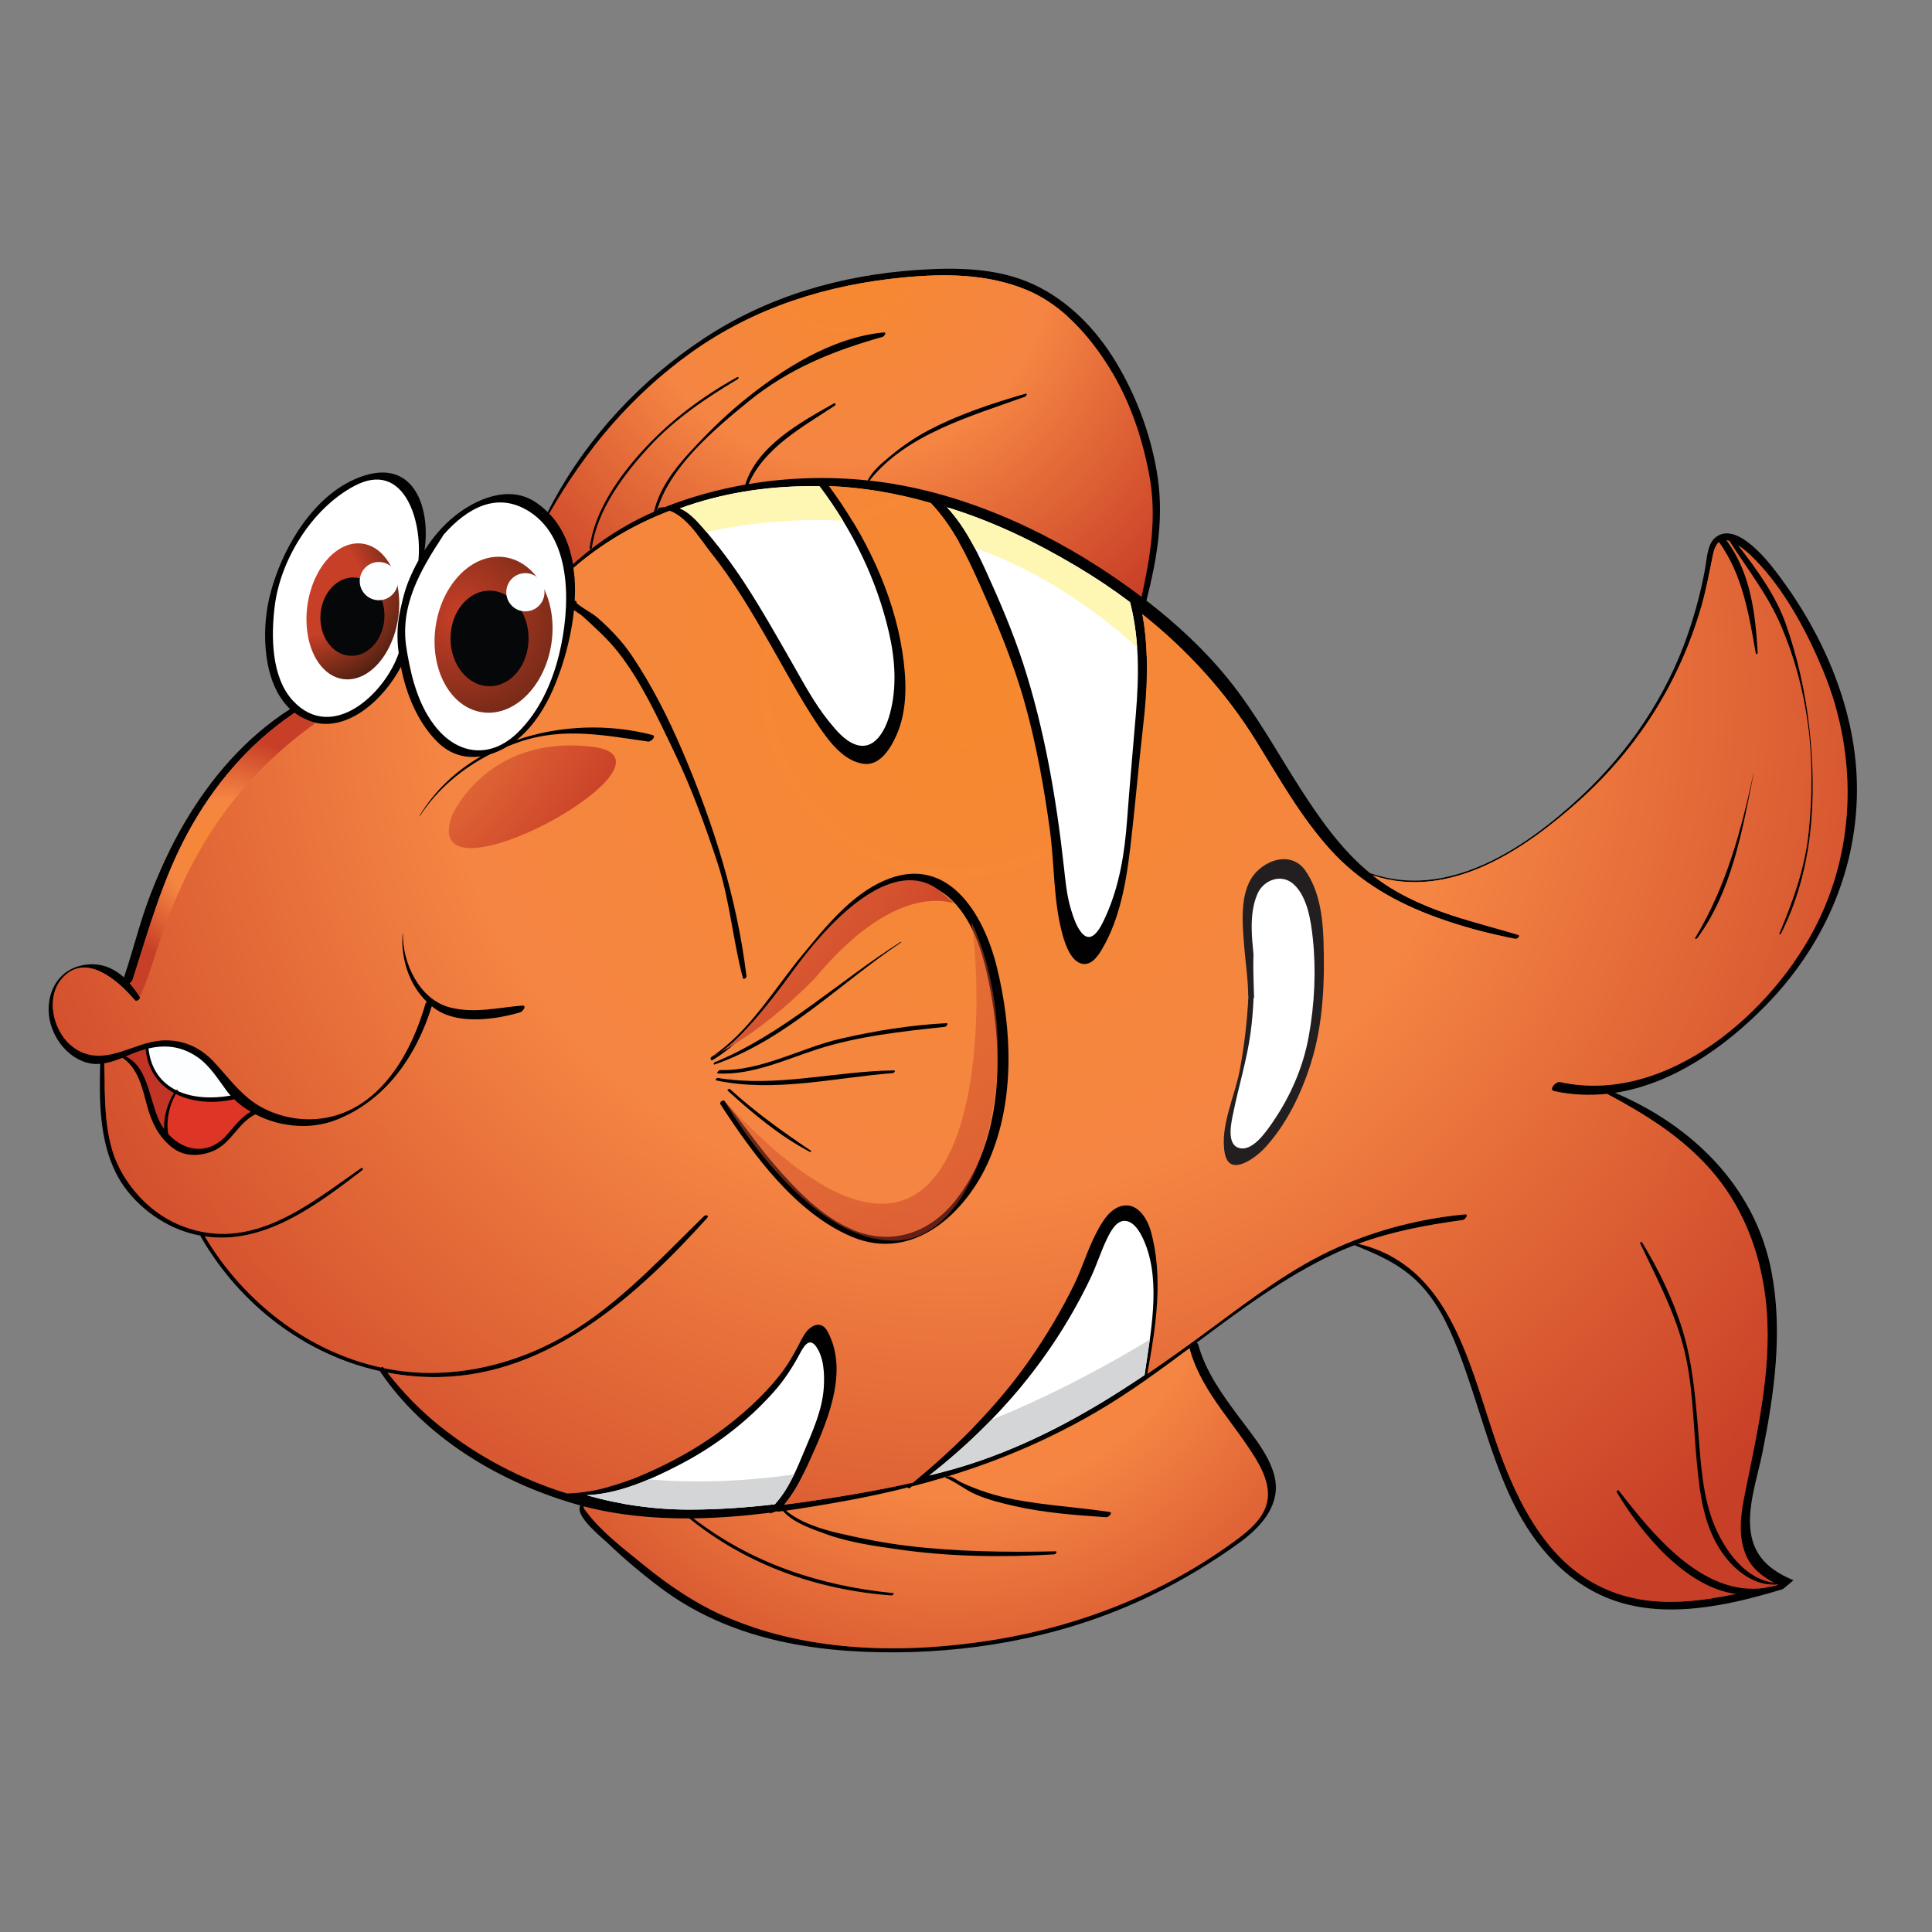 <?xml version="1.0" encoding="utf-8"?>
<!-- Generator: Adobe Illustrator 14.0.0, SVG Export Plug-In . SVG Version: 6.00 Build 43363)  -->
<!DOCTYPE svg PUBLIC "-//W3C//DTD SVG 1.1//EN" "http://www.w3.org/Graphics/SVG/1.1/DTD/svg11.dtd">
<svg version="1.1" id="Layer_1" xmlns="http://www.w3.org/2000/svg" xmlns:xlink="http://www.w3.org/1999/xlink" x="0px" y="0px"
	 width="200px" height="200px" viewBox="0 0 200 200" enable-background="new 0 0 200 200" xml:space="preserve">
<rect x="0" y="0" width="200" height="200" fill="#808080" stroke="none"/>
<g>
	<path opacity="0.26" fill="#998776" d="M65.972,154.96c-0.249-0.055-0.703,0.422-0.354,0.518c4.589,1.249,9.239,2.046,13.904,2.243
		c-0.005-0.014-0.01-0.033-0.01-0.047l0,0c-0.348,0-0.544-0.424-0.375-0.686C74.696,156.784,70.292,155.968,65.972,154.96z"/>
	<path fill="#010101" d="M181.311,159.034c-0.58-2.741,0.618-6.058,1.15-8.729c1.228-6.147,2.115-12.478,0.916-18.702
		c-1.687-8.764-8.228-15.102-16.192-18.475c5.953-0.915,11.361-4.717,15.577-9.013c5.913-6.034,9.442-13.813,9.47-22.309
		c0.024-8.198-3.459-16.188-8.381-22.621c-1.115-1.458-4.273-5.331-6.349-3.477c-0.763,0.682-0.817,2.191-0.981,3.107
		c-0.417,2.324-1.026,4.603-1.796,6.834c-2.225,6.457-6.118,12.197-11.106,16.838c-5.71,5.317-13.716,10.734-21.8,7.898
		c-2.957-2.424-5.19-5.614-7.253-8.828c-2.428-3.788-4.559-7.718-7.394-11.228c-2.477-3.062-5.381-5.751-8.496-8.154
		c1.136-4.508,1.875-8.779,1.06-13.449c-0.688-3.945-2.131-7.765-4.186-11.196c-2.064-3.446-4.999-6.473-8.681-8.144
		c-3.698-1.679-7.954-1.712-11.929-1.439c-7.884,0.542-15.421,2.701-22.056,7.076c-6.5,4.287-11.979,10.143-15.675,17.009
		c-0.174,0.323-0.341,0.652-0.509,0.982c-0.403-0.398-0.854-0.766-1.364-1.093c-2.675-1.715-6.023-0.29-8.244,1.483
		c-1.229,0.981-2.275,2.214-3.151,3.572c0.643-4.217-0.961-9.351-6.148-7.767c-5.243,1.6-8.761,7.741-9.921,12.716
		c-0.812,3.486-0.666,8.807,2.161,11.481c-0.021,0.013-0.043,0.022-0.064,0.035c-4.571,2.946-8.104,7.054-10.853,11.711
		c-1.412,2.394-2.568,4.938-3.57,7.528c-1.078,2.787-1.752,5.687-2.716,8.502c-1.164-1.051-2.593-1.621-4.365-1.245
		c-2.264,0.481-3.465,2.446-3.431,4.651c0.037,2.488,1.897,5.095,4.388,5.512c0.313,0.053,0.63,0.055,0.95,0.027
		c0,0.005,0,0.005,0,0.005c-0.101,3.753-0.094,7.749,1.579,11.196c1.362,2.806,4.138,5.121,7.071,6.131
		c0.586,0.199,1.165,0.351,1.738,0.455c-0.005,0.028-0.005,0.056,0.007,0.078c4.046,7.045,10.769,12.218,18.55,13.94
		c4.575,6.786,12.114,11.327,19.84,13.647c0.307,0.096,0.614,0.18,0.92,0.266c-0.631,1.07,2.254,3.341,2.813,3.877
		c1.71,1.647,3.575,3.208,5.474,4.637c7.067,5.31,15.728,6.737,24.366,6.69c9.128-0.054,18.279-1.911,26.508-5.918
		c3.127-1.522,6.276-3.396,9.092-5.448c2.04-1.489,4.078-3.632,3.702-6.343c-0.333-2.399-2.364-4.74-3.749-6.613
		c-1.743-2.349-3.453-4.688-4.249-7.546c-0.03-0.104-0.097-0.151-0.182-0.163c4.539-3.391,9.073-6.783,14.188-9.195
		c0.713-0.339,1.437-0.643,2.171-0.92c2.311,0.923,4.481,1.854,6.34,3.602c2.075,1.948,3.339,4.564,4.355,7.178
		c1.932,4.952,3.127,10.159,5.325,15.015c2.115,4.667,5.395,8.806,10.256,10.761c5.659,2.268,12.38,0.792,18.074-0.955
		c0.373-0.298,0.741-0.602,1.101-0.917C183.585,162.723,181.822,161.474,181.311,159.034z"/>
	<radialGradient id="SVGID_1_" cx="87.04" cy="26.185" r="46.847" gradientUnits="userSpaceOnUse">
		<stop  offset="0" style="stop-color:#F6892E"/>
		<stop  offset="0.466" style="stop-color:#F58543"/>
		<stop  offset="1" style="stop-color:#C83F27"/>
	</radialGradient>
	<path fill="url(#SVGID_1_)" d="M71.584,36.486c6.56-4.678,14.075-7.022,22.036-7.772c4.261-0.402,8.641-0.366,12.654,1.298
		c3.692,1.533,6.499,4.734,8.57,8.058c2.092,3.358,3.392,7.192,4.121,11.063c0.819,4.333,0.137,8.448-0.793,12.654
		c-7.219-5.458-15.799-9.819-24.723-11.522c-1.129-0.216-2.277-0.383-3.433-0.512c3.761-4.813,10.62-6.701,16.083-8.683
		c0.165-0.06,0.31-0.387,0.034-0.306c-3.436,0.993-6.829,2.11-10.003,3.774c-1.439,0.755-2.771,1.678-4.017,2.719
		c-0.833,0.697-1.797,1.48-2.291,2.476c-4.076-0.43-8.261-0.304-12.333,0.376c1.636-3.784,5.631-5.931,8.913-8.103
		c0.17-0.111,0.097-0.345-0.105-0.23c-3.439,1.947-7.884,4.367-9.153,8.393c-2.856,0.501-5.652,1.273-8.312,2.324
		c-0.206,0.001-0.42,0.029-0.637,0.098c-0.068,0.023-0.187,0.206-0.045,0.183c0.004,0,0.011,0,0.018-0.002
		c-0.05,0.022-0.102,0.044-0.152,0.064c1.308-4.52,5.959-8.419,9.484-11.29c4.145-3.377,8.771-5.242,13.857-6.671
		c0.19-0.053,0.476-0.497,0.12-0.463c-5.388,0.52-10.547,3.817-14.633,7.166c-1.975,1.621-3.815,3.46-5.538,5.346
		c-1.583,1.737-3.052,3.703-3.602,6.024c-0.003,0.009,0,0.014,0,0.021c-3.074,1.355-5.902,3.183-8.383,5.447
		c-0.332-1.987-1.092-3.82-2.47-5.252C60.564,46.623,65.441,40.868,71.584,36.486z"/>
	<path fill="#FFFFFF" d="M117.586,73.892c-0.301,3.658-0.64,7.306-0.908,10.967c-0.249,3.416-0.789,6.846-2.208,9.985
		c-0.467,1.033-1.438,3.164-2.6,1.593c-0.482-0.646-0.745-1.46-0.982-2.22c-0.455-1.461-0.593-3.021-0.76-4.533
		c-0.786-7.075-1.999-14.165-4.195-20.946c-1.064-3.287-2.436-6.489-3.867-9.628c-1.076-2.353-2.271-4.703-4.034-6.599
		c4.665,1.426,9.123,3.562,13.417,6.118c1.928,1.146,3.771,2.382,5.534,3.708C117.962,66.132,117.91,70.011,117.586,73.892z"/>
	<path fill="#FFFFFF" d="M92.025,65.477c0.642,2.789,0.849,5.747,0.066,8.526c-0.458,1.623-1.582,3.803-3.591,3.048
		c-1.094-0.413-1.94-1.451-2.659-2.33c-1.537-1.886-2.698-4.1-3.904-6.202c-1.583-2.758-3.14-5.528-4.881-8.19
		c-1.319-2.014-2.784-3.958-4.364-5.774c-0.598-0.686-1.396-1.545-2.306-1.928c4.269-1.562,8.86-2.288,13.502-2.299
		c0.317-0.001,0.633,0.003,0.949,0.011C88.246,54.849,90.748,59.958,92.025,65.477z"/>
	<path fill="#FFFFFF" d="M45.857,55.466c0.025-0.037,0.042-0.071,0.052-0.102c2.472-2.803,5.583-4.528,8.906-2.397
		c4.591,2.946,4.176,10.255,3.06,14.789c-0.732,2.975-2.064,5.917-4.277,8.078c-2.722,2.654-6.022,2.377-8.379-0.439
		c-1.787-2.134-2.573-4.973-3.042-7.682c-0.048-0.208-0.071-0.417-0.094-0.627c-0.005-0.001-0.009-0.003-0.012-0.005
		C41.381,62.667,43.521,59.025,45.857,55.466z"/>
	<path fill="#FFFFFF" d="M28.443,62.719c0.604-4.844,3.902-10.117,8.248-12.42c5.12-2.711,7.042,3.587,6.621,7.726
		c-0.344,0.613-0.648,1.245-0.922,1.888c-0.3,0.7-0.529,1.436-0.707,2.175c-0.021,0.089-0.042,0.18-0.062,0.269
		c-0.03,0.123-0.06,0.245-0.089,0.369c-0.085,0.35-0.149,0.702-0.218,1.055c-0.025,0.145-0.048,0.29-0.066,0.437
		c-0.073,0.578-0.107,1.159-0.101,1.74c0.004,0.332,0.022,0.665,0.052,0.996c0.021,0.217,0.046,0.437,0.074,0.656
		c-1.419,4.192-6.857,9.279-10.917,4.963C28.059,70.131,28.056,65.816,28.443,62.719z"/>
	<radialGradient id="SVGID_2_" cx="98.255" cy="127.107" r="60.133" gradientUnits="userSpaceOnUse">
		<stop  offset="0" style="stop-color:#F6892E"/>
		<stop  offset="0.466" style="stop-color:#F58543"/>
		<stop  offset="1" style="stop-color:#C83F27"/>
	</radialGradient>
	<path fill="url(#SVGID_2_)" d="M129.174,149.732c1.044,1.548,2.25,3.406,2.059,5.348c-0.207,2.005-1.974,3.4-3.483,4.501
		c-7.247,5.298-15.793,8.681-24.612,10.136c-9.174,1.511-19.143,1.406-27.809-2.261c-3.217-1.358-6.105-3.327-8.798-5.529
		c-1.981-1.625-4.202-3.282-5.762-5.337c-0.105-0.138-0.384-0.438-0.373-0.659c3.568,0.924,7.25,1.272,10.956,1.254
		c6.011,4.839,13.257,7.406,20.941,7.977c0.12,0.007,0.328-0.231,0.164-0.245c-7.571-0.75-14.642-3.085-20.669-7.736
		c2.645-0.036,5.302-0.258,7.932-0.585c-0.014,0.031-0.021,0.059-0.021,0.087c0.191-0.073,0.383-0.14,0.575-0.207
		c0.101-0.031,0.192-0.022,0.272,0.014c0.165-0.021,0.33-0.045,0.497-0.067c1.189,1.272,2.943,1.826,4.55,2.412
		c2.332,0.844,4.902,1.199,7.347,1.552c5.355,0.769,10.8,0.851,16.192,0.521c0.158-0.009,0.377-0.32,0.128-0.316
		c-5.152,0.11-10.309,0.042-15.428-0.581c-2.366-0.289-4.698-0.756-7.019-1.295c-1.81-0.426-3.964-1.094-5.445-2.334
		c2.171-0.308,4.321-0.674,6.431-1.062c2.099-0.386,4.158-0.833,6.187-1.343c-0.007,0.093,0.091,0.144,0.218,0.051
		c0.065-0.051,0.131-0.105,0.195-0.155c6.679-1.713,13.008-4.156,19.108-7.716c1.707-0.995,3.359-2.085,4.987-3.219
		c0.062-0.016,0.135-0.065,0.164-0.12c1.517-1.062,3.01-2.164,4.499-3.277c-0.007,0.042-0.007,0.083,0.006,0.119
		C124.232,143.532,126.975,146.47,129.174,149.732z"/>
	<radialGradient id="SVGID_3_" cx="98.914" cy="70.71" r="115.404" gradientUnits="userSpaceOnUse">
		<stop  offset="0" style="stop-color:#F6892E"/>
		<stop  offset="0.466" style="stop-color:#F58543"/>
		<stop  offset="1" style="stop-color:#C83F27"/>
	</radialGradient>
	<path fill="url(#SVGID_3_)" d="M169.792,128.714c1.681,3.548,3.491,6.907,4.484,10.739c0.998,3.85,0.994,7.922,1.371,11.858
		c0.312,3.272,0.687,6.592,2.591,9.361c1.327,1.935,3.398,3.548,5.8,3.371c0.017,0.006,0.031,0.016,0.048,0.021
		c-0.497,0.108-0.994,0.219-1.492,0.329c-6.355,0.851-11.498-5.548-15.027-10.098c-0.065-0.086-0.263,0.059-0.209,0.152
		c2.468,4.159,7.091,9.866,12.368,10.563c-4.908,0.988-9.863,1.486-14.532-1.013c-4.81-2.577-7.547-7.529-9.473-12.423
		c-3.352-8.513-4.733-20.4-15.119-22.817c3.474-1.272,7.127-1.96,10.8-2.453c0.286-0.037,0.701-0.642,0.235-0.596
		c-4.545,0.439-8.979,1.557-13.154,3.41c-4.609,2.046-8.795,5.21-12.828,8.193c-2.277,1.689-4.562,3.338-6.883,4.911
		c0.879-4.751,1.688-10.042,0.359-14.771c-0.366-1.3-1.358-2.952-2.927-2.63c-1.347,0.277-2.153,1.732-2.728,2.838
		c-0.88,1.683-1.417,3.523-2.243,5.23c-1.33,2.745-2.906,5.371-4.646,7.873c-3.349,4.811-7.559,8.979-12.07,12.701
		c-2.733,0.636-5.5,1.126-8.279,1.569c-1.681,0.271-3.369,0.517-5.06,0.725c1.019-1.212,1.753-2.623,2.417-4.074
		c1.003-2.188,2.051-4.493,2.609-6.843c0.563-2.378,0.652-4.816-0.544-7.022c-0.518-0.951-1.354-0.81-2.019-0.142
		c-0.394,0.403-0.666,0.975-0.92,1.468c-0.602,1.165-1.199,2.199-2.016,3.233c-1.792,2.262-3.98,4.188-6.295,5.887
		c-2.328,1.712-4.883,3.1-7.521,4.262c-1.431,0.633-2.907,1.13-4.417,1.538c-0.987,0.266-1.985,0.407-2.999,0.495
		c-0.27,0.021-0.542,0.03-0.812,0.03c-4.714-1.465-9.148-3.785-13.11-6.953c-2.027-1.617-3.845-3.497-5.44-5.543
		c1.749,0.329,3.543,0.493,5.372,0.457c11.391-0.215,20.503-8.458,27.711-16.445c0.272-0.302-0.117-0.416-0.339-0.196
		c-3.946,3.845-7.646,7.863-12.215,11.005c-4.559,3.138-9.9,5.056-15.448,5.203c-1.85,0.046-3.669-0.124-5.437-0.484
		c-0.016-0.02-0.034-0.043-0.052-0.065c-0.057-0.078-0.165-0.059-0.261-0.005c-7.615-1.652-14.249-6.852-18.243-13.576
		c6.115,0.911,11.542-3.19,16.282-6.824c0.206-0.155,0.059-0.357-0.154-0.208c-5.508,3.858-11.337,8.708-18.454,5.971
		c-2.805-1.08-5.087-3.293-6.472-5.93c-1.71-3.255-1.517-7.358-1.611-10.919c0.646-0.11,1.289-0.335,1.888-0.577
		c1.65,1.094,2.066,3.199,2.561,5.013c0.465,1.693,1.177,3.176,2.59,4.281c1.242,0.969,2.816,0.932,4.203,0.371
		c1.9-0.771,2.614-2.955,4.419-3.813c0.156,0.082,0.316,0.161,0.474,0.235c2.346,1.099,5.31,1.318,7.745,0.394
		c5.211-1.978,8.434-6.65,10.027-11.818c0.181,0.142,0.366,0.281,0.563,0.407c2.339,1.496,6.086,0.966,8.587,0.229
		c0.272-0.082,0.752-0.741,0.201-0.7c-2.547,0.204-4.886,0.838-7.442,0.197c-3.2-0.8-4.948-4.627-4.897-7.648
		c0.002-0.021-0.032-0.004-0.032,0.012c-0.206,2.522,0.661,5.266,2.508,7.051c-0.074,0.063-0.128,0.133-0.146,0.203
		c-1.364,4.786-4.264,10.123-9.37,11.583c-2.497,0.714-5.182,0.385-7.466-0.804c-2.153-1.119-3.501-3.119-5.129-4.836
		c-1.433-1.515-3.314-2.297-5.385-2.142c-2.759,0.206-5.383,2.402-8.178,1.24c-2.746-1.145-4.062-5.369-2.115-7.636
		c2.462-2.865,5.921,0.272,7.562,2.223c0.167,0.199,0.637-0.146,0.499-0.368c-0.316-0.499-0.661-0.971-1.037-1.396
		c0.145-0.09,0.266-0.21,0.307-0.342c1.678-5.237,3.089-10.387,5.734-15.257c2.64-4.864,6.272-9.155,10.868-12.27
		c0.06-0.041,0.108-0.084,0.144-0.128c0.183,0.141,0.373,0.275,0.575,0.396c4.087,2.442,8.516-1.439,10.45-5.154
		c0.559,2.872,1.745,5.759,3.788,7.788c1.325,1.315,2.907,1.722,4.488,1.491c-2.552,1.483-4.761,3.521-6.345,6.145
		c-0.022,0.037,0.03,0.03,0.046,0.006c1.821-2.78,4.355-4.888,7.259-6.369c0.613-0.188,1.218-0.465,1.797-0.814
		c0.405-0.167,0.817-0.322,1.231-0.464c4.527-1.552,8.745-0.693,13.324-0.04c0.319,0.045,0.907-0.563,0.442-0.684
		c-4.516-1.173-9.567-1.021-14.055,0.532c2.261-1.793,3.66-4.617,4.565-7.279c0.621-1.817,1.154-3.973,1.378-6.172
		c0.316,0.229,0.675,0.425,0.936,0.664c1.321,1.207,2.58,2.331,3.687,3.749c2.347,3.005,4.038,6.701,5.683,10.12
		c1.808,3.755,3.25,7.668,4.552,11.624c1.282,3.894,1.584,7.99,2.63,11.932c0.05,0.194,0.393-0.022,0.373-0.18
		c-0.987-8.097-3.417-15.776-6.601-23.257c-1.464-3.438-3.177-6.832-5.264-9.94c-0.979-1.46-2.208-2.741-3.525-3.902
		c-0.641-0.568-1.574-0.979-2.219-1.554c0.039-0.079,0.037-0.151-0.055-0.189c-0.044-0.018-0.083-0.034-0.119-0.049
		c0.066-1.146,0.035-2.291-0.121-3.395c2.991-2.588,6.353-4.531,9.939-5.905c1.794,0.611,3.3,3.092,4.32,4.374
		c2.337,2.937,4.239,6.194,6.104,9.44c1.602,2.791,3.116,5.656,4.914,8.328c1.101,1.634,2.65,3.777,4.76,4.05
		c1.733,0.223,2.829-1.694,3.406-3.001c1.175-2.662,1.025-5.787,0.595-8.592c-0.956-6.196-3.881-12.148-7.582-17.164
		c3.624,0.149,7.122,0.771,10.517,1.751c2.271,2.38,3.7,5.369,5.039,8.355c1.841,4.112,3.53,8.158,4.74,12.513
		c1.186,4.271,1.966,8.645,2.562,13.034c0.487,3.598,0.344,7.358,1.329,10.869c0.277,0.979,0.875,2.718,2.028,2.935
		c1.014,0.191,1.712-0.945,2.122-1.663c1.787-3.108,2.427-6.87,2.842-10.379c0.497-4.197,0.851-8.409,1.33-12.606
		c0.441-3.854,0.618-7.729-0.08-11.539c4.613,3.677,8.605,8.01,11.787,13.148c2.399,3.876,4.615,7.85,7.692,11.251
		c3.022,3.341,6.85,5.491,11.052,7.01c2.614,0.946,5.354,1.682,8.089,2.186c0.186,0.035,0.551-0.314,0.278-0.396
		c-4.558-1.38-9.109-2.35-13.221-4.881c-0.633-0.392-1.237-0.823-1.814-1.28c7.907,2.607,15.603-2.593,21.304-7.69
		c6.106-5.459,10.468-12.347,12.722-20.229c0.486-1.701,0.802-3.432,1.154-5.161c0.131-0.655,0.322-1.153,0.636-1.421
		c2.449,3.289,3.135,7.605,3.829,11.554c0.018,0.102,0.197-0.015,0.189-0.095c-0.237-4.097-0.732-8.299-3.247-11.663
		c0.096,0.013,0.202,0.036,0.313,0.072c1.85,2.907,3.983,5.596,5.347,8.791c1.396,3.265,2.306,6.666,2.782,10.183
		c0.497,3.688,0.456,7.481,0.081,11.18c-0.376,3.708-1.62,7.104-3.043,10.517c-0.05,0.124,0.147,0.053,0.182-0.016
		c3.317-6.505,3.728-14.009,2.955-21.147c-0.407-3.729-1.219-7.427-2.47-10.961c-1.037-2.922-2.993-5.602-4.917-8.081
		c0.883,0.566,1.63,1.337,2.328,2.103c2.777,3.062,4.924,7.136,6.486,10.929c3.433,8.335,3.422,17.78-0.554,25.91
		c-4.563,9.333-15.658,19.029-26.699,16.615c-0.458-0.101-1.233,0.811-0.611,0.943c1.855,0.397,3.685,0.472,5.47,0.278
		c3.939,2.093,7.688,4.413,10.681,7.8c3.319,3.749,5.113,8.382,5.718,13.316c0.813,6.676-0.729,13.366-2.049,19.87
		c-0.45,2.215-0.877,4.49-0.018,6.664c0.544,1.378,1.673,2.289,2.952,2.957c-2.9-0.366-4.971-3.177-6.076-5.722
		c-1.323-3.049-1.509-6.729-1.772-9.996c-0.29-3.568-0.588-7.101-1.649-10.537c-0.964-3.113-2.479-6.239-4.18-9.009
		C169.92,128.503,169.755,128.631,169.792,128.714z"/>
	<path fill="#FDFEFF" d="M18.395,112.936c0.083-0.133-0.067-0.142-0.171-0.082c-1.508-0.758-2.607-2.134-2.855-4.316
		c1.707-0.398,3.362-0.261,5.031,0.864c1.312,0.887,2.174,2.321,3.099,3.566c0.116,0.155,0.242,0.307,0.372,0.449
		C21.943,113.755,19.963,113.664,18.395,112.936z"/>
	<path fill="#DD3526" d="M24.236,113.797c0.512,0.496,1.102,0.924,1.718,1.286c-0.958,0.553-1.631,1.418-2.373,2.293
		c-1.903,2.247-4.45,1.886-6.161,0.023c-0.249-1.374,0.096-2.956,0.783-4.148C19.936,114.121,22.149,114.272,24.236,113.797z"/>
	<path fill="#C23426" d="M18.004,113.146c-0.661,1.062-1.064,2.431-1.016,3.721c-0.033-0.045-0.066-0.091-0.099-0.135
		c-1.444-2.089-1.301-6.19-3.883-7.367c0.091-0.038,0.184-0.078,0.272-0.114c0.608-0.266,1.208-0.485,1.801-0.646
		C15.292,110.801,16.43,112.285,18.004,113.146z"/>
	<path fill="#010101" d="M103.187,100.088c-1.369-5.546-5.132-11.782-11.675-8.92c-3.495,1.53-6.135,4.886-8.5,7.745
		c-2.921,3.537-5.445,7.89-9.325,10.466c-0.235,0.156-0.13,0.494,0.148,0.321c3.425-2.118,5.616-5.34,8.086-8.439
		c2.22-2.788,4.591-5.665,7.386-7.887c3.142-2.504,6.946-2.874,9.715,0.318c2.167,2.499,3.009,6.094,3.586,9.27
		c1.3,7.158,0.954,15.673-3.876,21.522c-2.649,3.204-6.509,4.463-10.383,2.848c-3.271-1.36-5.895-4.12-8.166-6.748
		c-1.836-2.123-3.39-4.463-5.185-6.611c-0.146-0.176-0.554,0.135-0.43,0.327c3.365,5.161,7.756,11.251,13.608,13.728
		c6.341,2.679,11.861-2.462,14.235-7.979C105.079,113.847,104.776,106.522,103.187,100.088z"/>
	<path fill="#010101" d="M93.235,97.509c-6.463,4.093-12.104,9.494-19.242,12.454c-0.124,0.053-0.181,0.29,0.007,0.227
		c7.376-2.568,12.906-8.358,19.272-12.629C93.326,97.525,93.288,97.477,93.235,97.509z"/>
	<path fill="#010101" d="M97.947,105.919c-3.678,0.197-7.314,0.778-10.9,1.602c-4.072,0.93-8.242,3.369-12.479,3.25
		c-0.166-0.007-0.467,0.344-0.231,0.357c3.496,0.196,7.006-1.46,10.265-2.509c4.235-1.364,8.787-1.845,13.191-2.316
		C97.98,106.285,98.254,105.9,97.947,105.919z"/>
	<path fill="#010101" d="M75.777,111.714c-0.118-0.014-0.211-0.096-0.329-0.11c-0.004,0-0.014,0.01-0.01,0.01
		c0.12,0.014,0.214,0.096,0.33,0.109C75.774,111.723,75.781,111.714,75.777,111.714z"/>
	<path fill="#010101" d="M92.539,110.808c-6.114,0.077-12.093,1.785-18.223,0.782c-0.121-0.022-0.34,0.22-0.166,0.257
		c6.033,1.274,12.237-0.287,18.279-0.761C92.563,111.077,92.758,110.808,92.539,110.808z"/>
	<path fill="#010101" d="M83.961,119.138c-2.947-1.995-5.766-4-8.403-6.405c-0.093-0.083-0.309,0.094-0.23,0.171
		c2.609,2.366,5.388,4.708,8.528,6.345C83.906,119.275,84.021,119.18,83.961,119.138z"/>
	<radialGradient id="SVGID_4_" cx="47.628" cy="63.784" r="16.799" gradientUnits="userSpaceOnUse">
		<stop  offset="0" style="stop-color:#C83F27"/>
		<stop  offset="1" style="stop-color:#491F10"/>
	</radialGradient>
	<path fill="url(#SVGID_4_)" d="M57.088,66.58c-0.646,4.433-3.852,7.635-7.163,7.154c-3.31-0.482-5.473-4.465-4.827-8.898
		c0.643-4.431,3.85-7.635,7.161-7.153C55.57,58.163,57.731,62.147,57.088,66.58z"/>
	<radialGradient id="SVGID_5_" cx="32.126" cy="60.486" r="11.217" gradientUnits="userSpaceOnUse">
		<stop  offset="0.46" style="stop-color:#C83F27"/>
		<stop  offset="1" style="stop-color:#491F10"/>
	</radialGradient>
	<path fill="url(#SVGID_5_)" d="M41.218,63.972c-0.563,3.869-3.119,6.7-5.712,6.324c-2.591-0.376-4.236-3.819-3.673-7.689
		c0.563-3.869,3.119-6.701,5.71-6.324C40.135,56.658,41.781,60.103,41.218,63.972z"/>
	<path fill="#010101" d="M181.526,80.057c-1.308,6.018-2.828,11.71-6.032,17.021c-0.096,0.163,0.136,0.129,0.207,0.035
		c3.592-4.857,4.69-11.274,5.839-17.06C181.54,80.046,181.529,80.052,181.526,80.057z"/>
	<path fill="#010101" d="M76.298,39.053c-3.57,1.972-6.856,4.432-9.625,7.433c-2.571,2.781-5.182,6.449-5.64,10.302
		c-0.019,0.137,0.222,0.023,0.235-0.076c0.544-3.952,3.339-7.646,5.976-10.499c2.62-2.833,5.808-4.985,9.103-6.95
		C76.492,39.178,76.496,38.945,76.298,39.053z"/>
	<path fill="#010101" d="M114.867,156.521c-3.315-0.5-6.661-0.673-9.963-1.313c-1.881-0.365-3.715-0.957-5.446-1.772
		c-0.474-0.224-1.078-0.842-1.598-0.502c-0.007,0.004-0.021,0.021-0.007,0.031c1.067,0.426,2.032,1.245,3.11,1.719
		c1.297,0.569,2.705,0.918,4.081,1.229c3.084,0.699,6.316,0.934,9.467,1.15C114.76,157.079,115.243,156.576,114.867,156.521z"/>
	<path fill="#231F20" d="M137.007,97.292c-0.081-2.426-0.445-5.111-1.859-7.145c-1.288-1.852-3.586-1.36-5.013,0.039
		c-1.884,1.851-1.525,5.319-1.344,7.685c0.131,1.717,0.41,3.427,0.42,5.151c0,0.043,0.011,0.073,0.024,0.103
		c-0.123,2.57-0.424,5.132-0.904,7.692c-0.51,2.708-2.075,5.817-1.535,8.605c0.49,2.511,3.225,0.376,4.074-0.526
		c2.291-2.439,3.854-5.708,4.843-8.861C137,105.933,137.146,101.553,137.007,97.292z"/>
	<path fill="#FFFFFF" d="M135.488,107.246c-0.586,3.255-1.915,6.282-3.789,8.994c-0.674,0.971-2.118,3.104-3.541,2.56
		c-1.215-0.467-0.675-2.696-0.49-3.599c0.565-2.783,1.398-5.424,1.788-8.262c0.164-1.208,0.265-2.417,0.313-3.625
		c0.017-0.01,0.034-0.023,0.051-0.032c-0.034-1.506-0.117-3.018-0.061-4.517c-0.092-0.901-0.178-1.801-0.185-2.703
		c-0.008-1.19,0.114-2.394,0.581-3.494c0.639-1.513,2.532-2.173,3.777-1.021c1.414,1.307,1.775,3.774,1.97,5.593
		C136.258,100.461,136.079,103.964,135.488,107.246z"/>
	<ellipse fill="#050709" cx="50.678" cy="66.092" rx="4.04" ry="4.947"/>
	
		<ellipse transform="matrix(0.998 0.068 -0.068 0.998 4.399 -2.323)" fill="#050709" cx="36.496" cy="63.804" rx="3.313" ry="4.058"/>
	<circle fill="#FDFEFF" cx="54.388" cy="61.31" r="1.979"/>
	<circle fill="#FDFEFF" cx="39.217" cy="60.156" r="1.979"/>
	<g opacity="0.5">
		<radialGradient id="SVGID_6_" cx="98.255" cy="127.112" r="60.127" gradientUnits="userSpaceOnUse">
			<stop  offset="0" style="stop-color:#F6892E"/>
			<stop  offset="0.466" style="stop-color:#F58543"/>
			<stop  offset="1" style="stop-color:#C83F27"/>
		</radialGradient>
		<path fill="url(#SVGID_6_)" d="M77.876,168.423c8.036,2.704,16.973,2.658,25.261,1.294c8.819-1.455,17.365-4.838,24.612-10.136
			c1.51-1.101,3.276-2.496,3.483-4.501c0.059-0.624-0.023-1.242-0.2-1.841C110.931,169.081,90.094,169.854,77.876,168.423z"/>
	</g>
	<g>
		<radialGradient id="SVGID_7_" cx="87.041" cy="26.185" r="46.846" gradientUnits="userSpaceOnUse">
			<stop  offset="0" style="stop-color:#F6892E"/>
			<stop  offset="0.466" style="stop-color:#F58543"/>
			<stop  offset="1" style="stop-color:#C83F27"/>
		</radialGradient>
		<path fill="url(#SVGID_7_)" d="M110.484,32.729c-1.254-1.125-2.651-2.07-4.21-2.717c-4.014-1.664-8.394-1.7-12.654-1.298
			c-7.96,0.75-15.476,3.095-22.036,7.772c-3.923,2.796-7.326,6.157-10.24,9.919C70.852,39.168,90.691,26.97,110.484,32.729z"/>
	</g>
	<path fill="#FFFFFF" d="M96.214,152.731c7.078-5.539,12.812-12.31,16.697-20.47c0.632-1.327,1.056-2.742,1.707-4.064
		c0.359-0.732,0.968-1.93,1.935-1.804c1.026,0.138,1.684,1.552,2.009,2.378c1.63,4.131,0.521,9.316-0.077,13.574
		c-5.283,3.561-10.775,6.688-16.912,8.829C99.808,151.792,98.021,152.296,96.214,152.731z"/>
	<path fill="#FFFFFF" d="M60.738,154.781c3.374-0.128,6.782-1.684,9.67-3.185c3.635-1.889,6.938-4.423,9.665-7.477
		c1.079-1.21,1.913-2.479,2.677-3.899c0.377-0.695,0.98-1.913,1.75-0.805c0.814,1.176,0.864,2.896,0.776,4.253
		c-0.151,2.299-1.154,4.48-2.028,6.577c-0.803,1.932-1.621,3.925-3.04,5.479c-2.905,0.334-5.822,0.545-8.745,0.549
		C67.785,156.28,64.185,155.775,60.738,154.781z"/>
	<g>
		<path fill="none" d="M119.131,127.455c-0.366-1.3-1.358-2.952-2.927-2.63c-1.347,0.277-2.153,1.732-2.728,2.838
			c-0.88,1.683-1.417,3.523-2.243,5.23c-1.33,2.745-2.906,5.371-4.646,7.873c-1.719,2.471-3.666,4.77-5.763,6.93
			c0.596-0.229,1.192-0.467,1.795-0.71c4.174-4.302,7.657-9.191,10.292-14.725c0.632-1.327,1.056-2.742,1.707-4.064
			c0.359-0.732,0.968-1.93,1.935-1.804c1.026,0.138,1.684,1.552,2.009,2.378c1.186,3,0.922,6.552,0.462,9.902
			c0.126-0.077,0.254-0.154,0.38-0.233C119.926,134.771,120.113,130.956,119.131,127.455z"/>
		<path fill="none" d="M86.204,144.845c0.563-2.378,0.652-4.816-0.544-7.022c-0.518-0.951-1.354-0.81-2.019-0.142
			c-0.394,0.403-0.666,0.975-0.92,1.468c-0.602,1.165-1.199,2.199-2.016,3.233c-1.792,2.262-3.98,4.188-6.295,5.887
			c-2.328,1.712-4.883,3.1-7.521,4.262c-0.38,0.169-0.762,0.324-1.149,0.475c0.471,0.051,0.948,0.097,1.431,0.138
			c1.127-0.48,2.218-1.016,3.238-1.546c3.635-1.889,6.938-4.423,9.665-7.477c1.079-1.21,1.913-2.479,2.677-3.899
			c0.377-0.695,0.98-1.913,1.75-0.805c0.814,1.176,0.864,2.896,0.776,4.253c-0.151,2.299-1.154,4.48-2.028,6.577
			c-0.332,0.796-0.668,1.603-1.045,2.385c0.337-0.051,0.679-0.101,1.022-0.156c0.127-0.26,0.25-0.521,0.371-0.787
			C84.598,149.5,85.646,147.194,86.204,144.845z"/>
		<radialGradient id="SVGID_8_" cx="98.914" cy="70.714" r="115.401" gradientUnits="userSpaceOnUse">
			<stop  offset="0" style="stop-color:#F6892E"/>
			<stop  offset="0.466" style="stop-color:#F58543"/>
			<stop  offset="1" style="stop-color:#C83F27"/>
		</radialGradient>
		<path fill="url(#SVGID_8_)" d="M81.178,155.762c1.691-0.208,3.379-0.453,5.06-0.725c2.778-0.443,5.545-0.934,8.279-1.569
			c2.194-1.811,4.318-3.726,6.307-5.771c-6.307,2.414-12.202,3.932-17.6,4.778C82.654,153.646,82.012,154.772,81.178,155.762z"/>
		<radialGradient id="SVGID_9_" cx="98.913" cy="70.715" r="115.395" gradientUnits="userSpaceOnUse">
			<stop  offset="0" style="stop-color:#F6892E"/>
			<stop  offset="0.466" style="stop-color:#F58543"/>
			<stop  offset="1" style="stop-color:#C83F27"/>
		</radialGradient>
		<path opacity="0.5" fill="url(#SVGID_9_)" d="M49.112,144.094c28.858-9.567,28.033-24.571,23.912-20.776
			c-29.519,27.866-51.287,8.408-43.537,5.439c13.854-7.422,12.533-15.336,8.082-11.376c-18.968,15.416-25.167,0.356-26.742-5.296
			c0.052,3.03,0.179,6.257,1.575,8.914c1.384,2.637,3.667,4.85,6.472,5.93c7.116,2.737,12.945-2.112,18.454-5.971
			c0.213-0.149,0.359,0.053,0.154,0.208c-4.74,3.634-10.167,7.735-16.282,6.824c3.994,6.725,10.628,11.924,18.243,13.576
			c0.096-0.054,0.204-0.073,0.261,0.005c0.019,0.022,0.037,0.046,0.052,0.065c1.767,0.36,3.587,0.53,5.437,0.484
			c5.547-0.147,10.889-2.065,15.448-5.203c4.569-3.142,8.269-7.16,12.215-11.005c0.222-0.22,0.611-0.105,0.339,0.196
			c-7.208,7.987-16.32,16.23-27.711,16.445c-1.829,0.036-3.623-0.128-5.372-0.457c1.595,2.046,3.413,3.926,5.44,5.543
			c3.962,3.168,8.396,5.488,13.11,6.953c0.271,0,0.542-0.01,0.812-0.03c1.014-0.088,2.012-0.229,2.999-0.495
			c1.109-0.302,2.201-0.65,3.268-1.063C51.462,151.436,44.672,145.08,49.112,144.094z"/>
		<radialGradient id="SVGID_10_" cx="98.91" cy="70.704" r="115.413" gradientUnits="userSpaceOnUse">
			<stop  offset="0" style="stop-color:#F6892E"/>
			<stop  offset="0.466" style="stop-color:#F58543"/>
			<stop  offset="1" style="stop-color:#C83F27"/>
		</radialGradient>
		<path opacity="0.5" fill="url(#SVGID_10_)" d="M155.147,126.777c-2.144-5.607-16.985-1.153-27.374,6.103
			c-2.836,2.033-5.628,3.886-8.37,5.561c-0.18,1.286-0.401,2.555-0.632,3.785c2.321-1.573,4.605-3.222,6.883-4.911
			c4.033-2.983,8.219-6.147,12.828-8.193c4.176-1.854,8.609-2.971,13.154-3.41c0.466-0.046,0.051,0.559-0.235,0.596
			c-3.673,0.493-7.326,1.181-10.8,2.453c1.145,0.266,2.18,0.654,3.117,1.135C146.877,129.813,155.688,129.354,155.147,126.777z"/>
		<g>
			<path fill="none" d="M14.457,103.177C14.457,103.177,14.457,103.177,14.457,103.177c-0.084,0.146-0.167,0.284-0.248,0.403
				C14.382,103.513,14.546,103.319,14.457,103.177z"/>
			<radialGradient id="SVGID_11_" cx="23.021" cy="88.481" r="12.413" gradientUnits="userSpaceOnUse">
				<stop  offset="0" style="stop-color:#F6892E"/>
				<stop  offset="0.466" style="stop-color:#F58543"/>
				<stop  offset="1" style="stop-color:#C83F27"/>
			</radialGradient>
			<path fill="url(#SVGID_11_)" d="M31.047,74.181c-0.202-0.121-0.392-0.255-0.575-0.396c-0.036,0.043-0.084,0.087-0.144,0.128
				c-4.596,3.115-8.228,7.406-10.868,12.27c-2.645,4.87-4.056,10.02-5.734,15.257c-0.042,0.132-0.163,0.252-0.307,0.342
				c0.375,0.425,0.721,0.895,1.036,1.396c2.1-3.71,3.653-17.955,18.166-28.289C32.546,74.846,31.121,74.224,31.047,74.181z"/>
			<radialGradient id="SVGID_12_" cx="98.916" cy="70.716" r="115.402" gradientUnits="userSpaceOnUse">
				<stop  offset="0" style="stop-color:#F6892E"/>
				<stop  offset="0.466" style="stop-color:#F58543"/>
				<stop  offset="1" style="stop-color:#C83F27"/>
			</radialGradient>
			<path fill="url(#SVGID_12_)" d="M12.832,104.187c0.512,0.245,0.944,0.016,1.377-0.606c-0.096,0.036-0.191,0.036-0.251-0.035
				c-1.641-1.95-5.1-5.087-7.562-2.223c-1.631,1.9-0.973,5.178,0.902,6.857C7.044,106.655,6.712,101.959,12.832,104.187z"/>
		</g>
		<path fill="#D4D5D6" d="M96.214,152.731c1.807-0.436,3.594-0.939,5.358-1.557c6.137-2.142,11.629-5.269,16.912-8.829
			c0.165-1.168,0.366-2.405,0.539-3.672c-5.708,3.47-11.189,6.198-16.404,8.313C100.634,149.033,98.495,150.945,96.214,152.731z"/>
		<path fill="#D4D5D6" d="M67.17,153.143c-2.058,0.877-4.253,1.558-6.432,1.639c3.447,0.994,7.047,1.499,10.725,1.492
			c2.922-0.004,5.84-0.215,8.745-0.549c0.833-0.913,1.458-1.981,1.994-3.094C76.606,153.432,71.562,153.515,67.17,153.143z"/>
	</g>
	<g>
		<path fill="none" d="M157.158,96.788c-0.395,0.082-0.783,0.157-1.168,0.223c0.295,0.061,0.594,0.119,0.89,0.173
			C157.065,97.219,157.431,96.87,157.158,96.788z"/>
		<path fill="none" d="M79.738,66.698c1.602,2.791,3.116,5.656,4.914,8.328c1.101,1.634,2.65,3.777,4.76,4.05
			c1.733,0.223,2.829-1.694,3.406-3.001c1.175-2.662,1.025-5.787,0.595-8.592c-0.732-4.751-2.625-9.355-5.136-13.507
			c-0.338-0.025-0.672-0.046-1.009-0.064c2.177,3.576,3.803,7.457,4.756,11.565c0.642,2.789,0.849,5.747,0.066,8.526
			c-0.458,1.623-1.582,3.803-3.591,3.048c-1.094-0.413-1.94-1.451-2.659-2.33c-1.537-1.886-2.698-4.1-3.904-6.202
			c-1.583-2.758-3.14-5.528-4.881-8.19c-1.196-1.829-2.52-3.593-3.937-5.264c-0.33,0.07-0.655,0.143-0.978,0.217
			c0.57,0.719,1.074,1.449,1.492,1.975C75.972,60.195,77.874,63.452,79.738,66.698z"/>
		<path fill="none" d="M106.127,72.938c1.186,4.271,1.966,8.645,2.562,13.034c0.487,3.598,0.344,7.358,1.329,10.869
			c0.277,0.979,0.875,2.718,2.028,2.935c1.014,0.191,1.712-0.945,2.122-1.663c1.787-3.108,2.427-6.87,2.842-10.379
			c0.497-4.197,0.851-8.409,1.33-12.606c0.276-2.396,0.446-4.802,0.367-7.193c-0.329-0.313-0.661-0.62-0.992-0.92
			c0.158,2.28,0.064,4.578-0.129,6.877c-0.301,3.658-0.64,7.306-0.908,10.967c-0.249,3.416-0.789,6.846-2.208,9.985
			c-0.467,1.033-1.438,3.164-2.6,1.593c-0.482-0.646-0.745-1.46-0.982-2.22c-0.455-1.461-0.593-3.021-0.76-4.533
			c-0.786-7.075-1.999-14.165-4.195-20.946c-1.064-3.287-2.436-6.489-3.867-9.628c-0.373-0.817-0.763-1.633-1.186-2.43
			c-0.534-0.195-1.068-0.378-1.602-0.553c0.783,1.387,1.455,2.84,2.109,4.297C103.228,64.537,104.917,68.583,106.127,72.938z"/>
		<path fill="#FDF7B3" d="M116.982,62.338c-1.763-1.326-3.606-2.563-5.534-3.708c-4.294-2.557-8.752-4.692-13.417-6.118
			c1.149,1.239,2.056,2.669,2.848,4.169c5.593,2.039,11.292,5.327,16.835,10.334C117.607,65.446,117.38,63.884,116.982,62.338z"/>
		<path fill="#FDF7B3" d="M87.269,53.912c-0.749-1.228-1.559-2.421-2.431-3.573c-0.316-0.007-0.632-0.012-0.949-0.011
			c-4.642,0.011-9.233,0.737-13.502,2.299c0.909,0.383,1.708,1.243,2.306,1.928c0.146,0.167,0.283,0.341,0.428,0.51
			C77.382,54.162,82.173,53.633,87.269,53.912z"/>
		<radialGradient id="SVGID_13_" cx="98.915" cy="70.712" r="115.413" gradientUnits="userSpaceOnUse">
			<stop  offset="0" style="stop-color:#F6892E"/>
			<stop  offset="0.466" style="stop-color:#F58543"/>
			<stop  offset="1" style="stop-color:#C83F27"/>
		</radialGradient>
		<path fill="url(#SVGID_13_)" d="M69.314,52.884c-3.587,1.374-6.948,3.317-9.939,5.905c0.041,0.289,0.071,0.581,0.096,0.874
			c3.04-1.427,7.419-3.173,12.672-4.38C71.326,54.253,70.372,53.244,69.314,52.884z"/>
		<radialGradient id="SVGID_14_" cx="98.914" cy="70.71" r="115.403" gradientUnits="userSpaceOnUse">
			<stop  offset="0" style="stop-color:#F6892E"/>
			<stop  offset="0.466" style="stop-color:#F58543"/>
			<stop  offset="1" style="stop-color:#C83F27"/>
		</radialGradient>
		<path fill="url(#SVGID_14_)" d="M96.348,52.07c-3.395-0.979-6.894-1.602-10.517-1.751c0.866,1.171,1.683,2.394,2.446,3.657
			c3.557,0.268,7.249,0.937,11,2.151C98.454,54.669,97.513,53.289,96.348,52.07z"/>
		<radialGradient id="SVGID_15_" cx="98.894" cy="70.707" r="115.444" gradientUnits="userSpaceOnUse">
			<stop  offset="0" style="stop-color:#F6892E"/>
			<stop  offset="0.466" style="stop-color:#F58543"/>
			<stop  offset="1" style="stop-color:#C83F27"/>
		</radialGradient>
		<path fill="url(#SVGID_15_)" d="M157.158,96.788c-4.212-1.261-7.319-2.192-9.684-3.086
			C150.589,95.009,153.871,95.792,157.158,96.788z"/>
		<radialGradient id="SVGID_16_" cx="98.913" cy="70.711" r="115.405" gradientUnits="userSpaceOnUse">
			<stop  offset="0" style="stop-color:#F6892E"/>
			<stop  offset="0.466" style="stop-color:#F58543"/>
			<stop  offset="1" style="stop-color:#C83F27"/>
		</radialGradient>
		<path fill="url(#SVGID_16_)" d="M125.629,75.548c11.658,18.654,20.002,23.245,30.361,21.463c-2.437-0.494-4.868-1.171-7.199-2.013
			c-4.202-1.52-8.029-3.669-11.052-7.01c-3.077-3.401-5.293-7.375-7.692-11.251c-3.182-5.138-7.174-9.471-11.787-13.148
			c0.266,1.44,0.402,2.891,0.447,4.346C121.052,70.146,123.365,72.67,125.629,75.548z"/>
	</g>
	<g>
		<path fill="none" d="M157.158,96.788c-1.951-0.593-3.9-1.107-5.814-1.702c-0.484,0.138-0.924,0.25-1.309,0.341
			c2.233,0.741,4.541,1.332,6.845,1.757C157.065,97.219,157.431,96.87,157.158,96.788z"/>
		<radialGradient id="SVGID_17_" cx="98.915" cy="70.71" r="115.4" gradientUnits="userSpaceOnUse">
			<stop  offset="0" style="stop-color:#F6892E"/>
			<stop  offset="0.466" style="stop-color:#F58543"/>
			<stop  offset="1" style="stop-color:#C83F27"/>
		</radialGradient>
		<path fill="url(#SVGID_17_)" d="M178.433,56.848c-0.158-0.247-0.32-0.487-0.494-0.722c-0.313,0.268-0.505,0.766-0.636,1.421
			c-0.353,1.729-0.668,3.46-1.154,5.161c-2.254,7.882-6.615,14.77-12.722,20.229c-5.701,5.097-13.396,10.297-21.304,7.69
			c0.577,0.457,1.182,0.888,1.814,1.28c2.354,1.448,4.848,2.385,7.406,3.18C158.838,92.973,177.533,84.898,178.433,56.848z"/>
	</g>
	<g>
		<path fill="none" d="M177.568,158.123c-1.323-3.049-1.509-6.729-1.772-9.996c-0.29-3.568-0.588-7.101-1.649-10.537
			c-0.964-3.113-2.479-6.239-4.18-9.009c-0.047-0.078-0.212,0.05-0.175,0.133c1.681,3.548,3.491,6.907,4.484,10.739
			c0.998,3.85,0.994,7.922,1.371,11.858c0.312,3.272,0.687,6.592,2.591,9.361c1.092,1.593,2.689,2.961,4.557,3.3
			c-0.371-0.212-0.716-0.462-1.034-0.75C179.833,162.184,178.416,160.078,177.568,158.123z"/>
		<radialGradient id="SVGID_18_" cx="98.913" cy="70.71" r="115.403" gradientUnits="userSpaceOnUse">
			<stop  offset="0" style="stop-color:#F6892E"/>
			<stop  offset="0.466" style="stop-color:#F58543"/>
			<stop  offset="1" style="stop-color:#C83F27"/>
		</radialGradient>
		<path opacity="0.5" fill="url(#SVGID_18_)" d="M159.27,111.167c-5.497,0.659-4.841,2.858,4.396,4.835
			c9.235,1.98,19.35,13.192,15.613,32.545c-1.063,7.292-0.2,12.264,2.482,14.676c0.581,0.315,1.209,0.538,1.884,0.622
			c-1.279-0.668-2.408-1.579-2.952-2.957c-0.859-2.174-0.433-4.449,0.018-6.664c1.32-6.504,2.862-13.194,2.049-19.87
			c-0.604-4.935-2.398-9.567-5.718-13.316c-2.993-3.387-6.741-5.707-10.681-7.8c-1.785,0.193-3.614,0.119-5.47-0.278
			c-0.622-0.133,0.153-1.044,0.611-0.943c11.041,2.414,22.136-7.282,26.699-16.615c3.976-8.13,3.986-17.574,0.554-25.91
			c-1.563-3.792-3.709-7.867-6.486-10.929c-0.698-0.766-1.445-1.537-2.328-2.103c1.924,2.479,3.88,5.159,4.917,8.081
			c1.251,3.534,2.063,7.232,2.47,10.961c0.772,7.138,0.362,14.643-2.955,21.147c-0.034,0.069-0.231,0.14-0.182,0.016
			c1.423-3.413,2.667-6.809,3.043-10.517c0.375-3.699,0.416-7.492-0.081-11.18c-0.477-3.517-1.387-6.918-2.782-10.183
			c-1.363-3.195-3.497-5.884-5.347-8.791c-0.024-0.007-0.046-0.012-0.068-0.019C185.375,67.837,200.354,102.802,159.27,111.167z"/>
		<radialGradient id="SVGID_19_" cx="98.887" cy="70.516" r="115.552" gradientUnits="userSpaceOnUse">
			<stop  offset="0" style="stop-color:#F6892E"/>
			<stop  offset="0.466" style="stop-color:#F58543"/>
			<stop  offset="1" style="stop-color:#C83F27"/>
		</radialGradient>
		<path fill="url(#SVGID_19_)" d="M184.038,164.044c-0.426,0.029-0.843,0.002-1.243-0.071c0.165,0.097,0.334,0.184,0.511,0.266
			c0.259-0.058,0.519-0.114,0.78-0.173C184.069,164.06,184.055,164.05,184.038,164.044z"/>
	</g>
	<g>
		<radialGradient id="SVGID_20_" cx="98.918" cy="70.708" r="115.403" gradientUnits="userSpaceOnUse">
			<stop  offset="0" style="stop-color:#F6892E"/>
			<stop  offset="0.466" style="stop-color:#F58543"/>
			<stop  offset="1" style="stop-color:#C83F27"/>
		</radialGradient>
		<path fill="url(#SVGID_20_)" d="M155.311,141.068c-1.792-8.551-7.479-10.7-11.468-11.114c7.483,3.918,8.912,14.089,11.878,21.623
			c1.926,4.894,4.663,9.846,9.473,12.423c3.916,2.098,8.035,2.078,12.161,1.438C163.673,163.794,157.709,152.511,155.311,141.068z"
			/>
	</g>
	<radialGradient id="SVGID_21_" cx="23.269" cy="59.609" r="46.182" gradientUnits="userSpaceOnUse">
		<stop  offset="0" style="stop-color:#F6892E"/>
		<stop  offset="0.466" style="stop-color:#F58543"/>
		<stop  offset="1" style="stop-color:#C83F27"/>
	</radialGradient>
	<path fill="url(#SVGID_21_)" d="M46.803,84.397c0,0,3.627-8.411,14.512-7.091C72.197,78.625,43.01,94.622,46.803,84.397z"/>
	<radialGradient id="SVGID_22_" cx="37.073" cy="40.951" r="102.705" gradientUnits="userSpaceOnUse">
		<stop  offset="0" style="stop-color:#F6892E"/>
		<stop  offset="0.466" style="stop-color:#F58543"/>
		<stop  offset="1" style="stop-color:#C83F27"/>
	</radialGradient>
	<path opacity="0.5" fill="url(#SVGID_22_)" d="M74.999,113.973c0,0,8.414,14.784,17.813,14.455s13.688-20.284,7.752-32.982
		C102.375,107.813,100.722,141.731,74.999,113.973z"/>
	<radialGradient id="SVGID_23_" cx="40.126" cy="60.955" r="71.158" gradientUnits="userSpaceOnUse">
		<stop  offset="0" style="stop-color:#F6892E"/>
		<stop  offset="0.466" style="stop-color:#F58543"/>
		<stop  offset="1" style="stop-color:#C83F27"/>
	</radialGradient>
	<path fill="url(#SVGID_23_)" d="M73.688,109.379c0,0,2.14-0.247,8.241-8.654c6.102-8.413,11.874-11.708,15.664-8.246
		c3.794,3.463-2.306-4.288-13.192,8.739C78.464,107.319,73.688,109.379,73.688,109.379z"/>
</g>
</svg>
